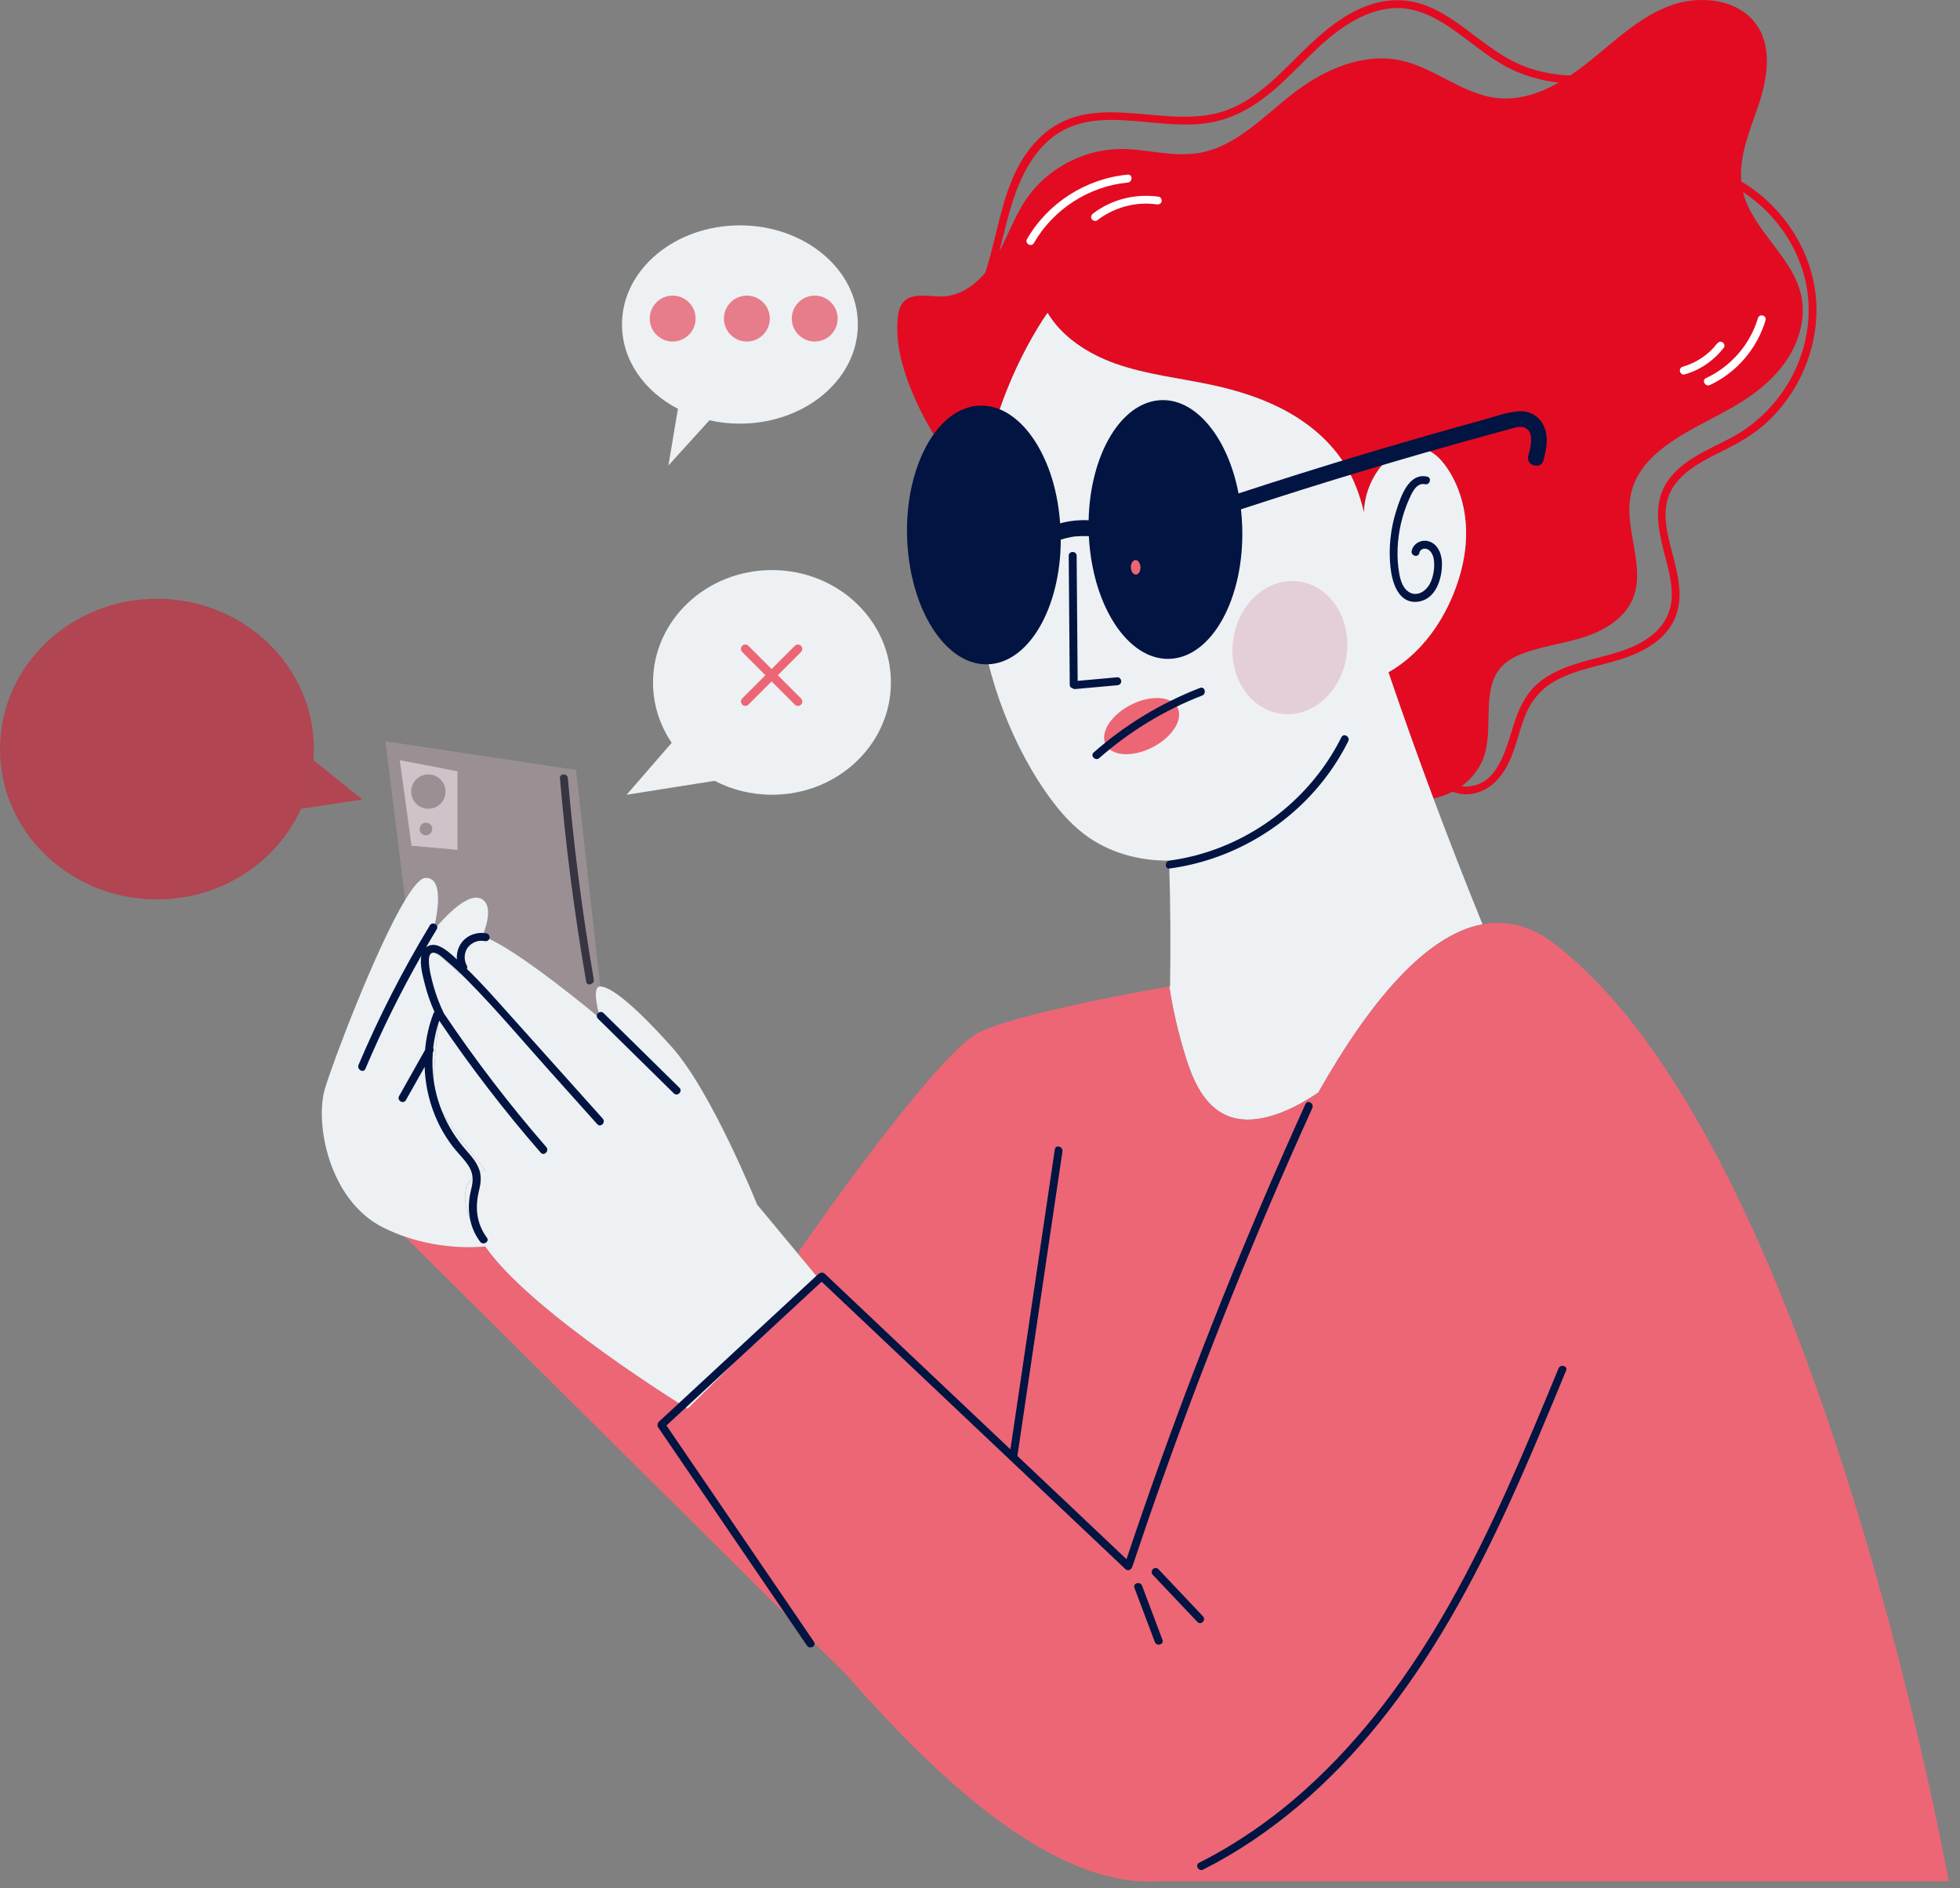 <svg width="136" height="131" viewBox="0 0 136 131" fill="none" xmlns="http://www.w3.org/2000/svg">
<rect x="0" y="0" width="136" height="131" fill="#808080" stroke="none"/>
<g clip-path="url(#clip0_2_4231)">
<path d="M61.818 47.348C61.818 51.653 58.125 55.142 53.568 55.142C52.126 55.142 50.766 54.792 49.589 54.177L43.48 55.142L46.608 51.537C45.786 50.326 45.312 48.89 45.312 47.348C45.312 43.043 49.005 39.554 53.565 39.554C58.125 39.554 61.818 43.043 61.818 47.348Z" fill="#EDF1F3"/>
<path d="M59.525 22.515C59.525 26.315 55.862 29.393 51.342 29.393C50.611 29.393 49.903 29.314 49.227 29.159L46.38 32.296L47.04 28.365C44.713 27.154 43.158 24.988 43.158 22.515C43.158 18.716 46.821 15.637 51.342 15.637C55.862 15.637 59.525 18.716 59.525 22.515Z" fill="#EDF1F3"/>
<path d="M56.532 20.511C57.412 20.511 58.123 21.225 58.123 22.102C58.123 22.981 57.412 23.696 56.532 23.696C55.653 23.696 54.941 22.981 54.941 22.102C54.941 21.225 55.653 20.511 56.532 20.511Z" fill="#E30B22" fill-opacity="0.5"/>
<path d="M51.822 20.511C52.702 20.511 53.416 21.225 53.416 22.102C53.416 22.981 52.702 23.696 51.822 23.696C50.946 23.696 50.231 22.981 50.231 22.102C50.231 21.225 50.943 20.511 51.822 20.511Z" fill="#E30B22" fill-opacity="0.5"/>
<path d="M46.675 20.511C47.554 20.511 48.266 21.225 48.266 22.102C48.266 22.981 47.554 23.696 46.675 23.696C45.796 23.696 45.084 22.981 45.084 22.102C45.084 21.225 45.796 20.511 46.675 20.511Z" fill="#E30B22" fill-opacity="0.5"/>
<path d="M25.14 55.47L20.884 56.118C21.355 55.075 21.657 53.937 21.748 52.745L25.14 55.47Z" fill="#E30B22" fill-opacity="0.5"/>
<path d="M21.748 52.745C21.657 53.934 21.359 55.072 20.884 56.118C19.211 59.814 15.366 62.403 10.891 62.403C4.877 62.403 0 57.734 0 51.975C0 46.213 4.877 41.544 10.891 41.544C16.902 41.544 21.779 46.213 21.779 51.975C21.779 52.233 21.766 52.489 21.748 52.745Z" fill="#E30B22" fill-opacity="0.5"/>
<path d="M120.824 12.595C120.666 10.861 121.39 9.13 121.962 7.46C122.592 5.622 123.011 3.465 121.959 1.832C120.718 -0.097 117.898 -0.398 115.762 0.438C113.623 1.272 111.947 2.942 110.146 4.366C109.763 4.67 109.361 4.965 108.948 5.239C107.877 5.196 106.815 4.995 105.808 4.615C103.873 3.885 102.395 2.416 100.688 1.299C99.864 0.761 98.963 0.301 97.993 0.113C96.962 -0.088 95.906 0.022 94.92 0.377C92.84 1.129 91.246 2.714 89.709 4.241C88.21 5.735 86.6 7.304 84.486 7.843C80.44 8.874 75.679 6.23 72.229 9.476C69.604 11.944 69.434 15.655 68.366 18.919C67.596 19.832 66.58 20.528 65.415 20.568C64.454 20.601 63.291 20.252 62.665 20.979C62.412 21.277 62.333 21.678 62.294 22.065C62.126 23.72 62.565 25.384 63.179 26.926C64.259 29.637 65.902 32.116 67.979 34.166C68.545 30.163 69.887 26.269 71.971 22.804C72.196 22.427 72.43 22.056 72.683 21.7C73.696 23.391 75.5 24.55 77.376 25.219C79.524 25.983 81.812 26.22 84.039 26.695C85.855 27.084 87.653 27.644 89.28 28.538C90.911 29.436 92.371 30.683 93.342 32.265C93.959 33.272 94.37 34.388 94.635 35.541C94.674 34.48 95.03 33.433 95.657 32.572C96.046 32.037 96.548 31.565 97.153 31.297C97.759 31.027 98.48 30.975 99.085 31.243C99.596 31.465 99.992 31.891 100.32 32.344C101.224 33.606 101.677 35.164 101.723 36.719C101.768 38.273 101.418 39.819 100.825 41.257C99.925 43.463 98.404 45.471 96.338 46.639C97.336 49.575 98.376 52.492 99.459 55.394C99.922 55.309 100.372 55.148 100.792 54.929C101.355 55.163 102.009 55.163 102.599 54.965C103.587 54.631 104.266 53.806 104.701 52.888C105.178 51.88 105.394 50.779 105.793 49.745C106.207 48.671 106.882 47.822 107.892 47.253C109.696 46.243 111.844 46.143 113.702 45.264C114.563 44.856 115.37 44.287 115.902 43.487C116.44 42.681 116.605 41.705 116.519 40.752C116.434 39.764 116.142 38.809 115.902 37.847C115.662 36.883 115.436 35.855 115.656 34.866C116.091 32.898 118.098 32.016 119.723 31.191C120.608 30.744 121.46 30.263 122.226 29.627C123.005 28.979 123.684 28.21 124.243 27.367C125.357 25.694 126.002 23.695 126.038 21.681C126.117 17.991 123.982 14.45 120.824 12.595ZM97.184 4.192C94.607 3.642 91.948 4.792 89.852 6.386C87.72 8.01 85.782 10.2 83.138 10.623C81.334 10.915 79.509 10.316 77.687 10.34C75.128 10.377 72.625 11.725 71.189 13.845C70.431 14.961 69.972 16.248 69.342 17.441C69.917 15.205 70.358 12.908 71.676 10.979C72.235 10.158 72.966 9.455 73.854 8.996C74.818 8.497 75.907 8.336 76.984 8.32C79.171 8.296 81.353 8.825 83.54 8.573C85.697 8.323 87.437 7.158 88.994 5.707C90.601 4.211 92.034 2.495 93.977 1.415C94.942 0.876 96.019 0.523 97.135 0.563C98.172 0.6 99.143 1.001 100.025 1.53C101.771 2.58 103.225 4.083 105.105 4.916C106.076 5.345 107.11 5.61 108.16 5.729C106.836 6.48 105.394 6.964 103.904 6.805C101.501 6.55 99.544 4.694 97.184 4.192ZM120.137 30.364C118.591 31.194 116.778 31.857 115.735 33.351C114.603 34.969 115.102 36.925 115.558 38.684C115.798 39.606 116.048 40.555 115.993 41.516C115.938 42.48 115.488 43.329 114.761 43.959C113.267 45.249 111.199 45.474 109.386 46.049C108.47 46.338 107.573 46.718 106.818 47.327C106.003 47.984 105.513 48.893 105.169 49.87C104.558 51.598 104.089 54.558 101.71 54.57C101.61 54.57 101.513 54.561 101.415 54.548C102.188 53.98 102.787 53.186 103.043 52.258C103.603 50.229 102.778 47.695 104.254 46.192C104.692 45.751 105.27 45.477 105.86 45.27C107.208 44.798 108.643 44.628 109.997 44.178C111.351 43.728 112.689 42.915 113.267 41.61C114.256 39.374 112.671 36.761 113.149 34.361C113.733 31.434 116.964 30.023 119.595 28.608C121.128 27.781 122.61 26.783 123.675 25.402C124.742 24.021 125.348 22.214 124.983 20.51C124.399 17.803 121.606 15.993 120.946 13.325C123.416 14.946 125.18 17.663 125.457 20.626C125.831 24.614 123.635 28.487 120.137 30.364Z" fill="#E30B22"/>
<path d="M102.87 64.131C98.879 64.867 94.96 69.644 91.477 75.801C90.665 76.364 89.804 76.844 88.876 77.203C87.675 77.669 86.3 77.906 85.116 77.398C83.559 76.729 82.783 74.989 82.278 73.364C81.773 71.755 81.39 70.109 81.134 68.448C81.171 68.442 81.186 68.439 81.186 68.439C81.237 65.531 81.216 62.619 81.119 59.711C79.02 59.732 76.936 59.16 75.263 57.901C74.183 57.089 73.31 56.03 72.54 54.92C71.183 52.958 70.128 50.791 69.337 48.54C67.731 43.953 67.299 38.982 67.983 34.172C68.549 30.169 69.89 26.275 71.974 22.81C72.199 22.433 72.434 22.062 72.686 21.706C73.699 23.397 75.503 24.556 77.38 25.226C79.528 25.989 81.816 26.226 84.042 26.701C85.859 27.09 87.656 27.65 89.284 28.544C90.915 29.442 92.375 30.689 93.345 32.271C93.963 33.278 94.373 34.395 94.638 35.547C94.678 34.486 95.034 33.439 95.66 32.578C96.05 32.043 96.552 31.571 97.157 31.304C97.762 31.033 98.483 30.981 99.089 31.249C99.6 31.471 99.995 31.897 100.324 32.35C101.227 33.613 101.681 35.17 101.726 36.725C101.772 38.279 101.422 39.825 100.829 41.264C99.928 43.469 98.407 45.477 96.342 46.645C97.339 49.581 98.38 52.498 99.463 55.4C100.558 58.324 101.693 61.235 102.87 64.131Z" fill="#EDF1F3"/>
<path d="M90.135 40.345C92.31 40.643 93.789 42.943 93.439 45.474C93.092 48.008 91.048 49.821 88.873 49.52C86.698 49.219 85.216 46.925 85.566 44.391C85.916 41.857 87.963 40.047 90.135 40.345Z" fill="#E4CFD8"/>
<path d="M81.708 49.1C82.122 49.912 81.349 51.144 79.971 51.85C78.593 52.559 77.139 52.471 76.722 51.658C76.305 50.846 77.081 49.614 78.459 48.908C79.834 48.203 81.291 48.288 81.708 49.1Z" fill="#ED6675"/>
<path d="M93.077 51.151C91.312 54.698 88.161 57.499 84.449 58.88C83.388 59.276 82.28 59.559 81.155 59.708C80.808 59.754 80.805 60.304 81.155 60.259C85.243 59.714 89.058 57.563 91.659 54.36C92.395 53.453 93.031 52.474 93.551 51.43C93.707 51.114 93.232 50.834 93.077 51.151Z" fill="#021442"/>
<path d="M77.526 46.992C76.61 47.074 75.692 47.156 74.776 47.241C74.751 44.348 74.73 41.455 74.706 38.565C74.703 38.212 74.152 38.209 74.155 38.565C74.18 41.546 74.204 44.525 74.228 47.506C74.228 47.652 74.323 47.734 74.432 47.758C74.478 47.792 74.526 47.813 74.584 47.81L77.526 47.545C77.675 47.533 77.8 47.43 77.8 47.272C77.8 47.126 77.672 46.977 77.526 46.992Z" fill="#021442"/>
<path d="M83.269 47.728C80.562 48.778 78.067 50.29 75.889 52.206C75.624 52.44 76.014 52.827 76.278 52.596C78.381 50.743 80.802 49.27 83.415 48.258C83.741 48.133 83.598 47.6 83.269 47.728Z" fill="#021442"/>
<path d="M99.14 37.558C98.638 37.406 98.063 37.698 97.954 38.224C97.881 38.568 98.41 38.717 98.483 38.37C98.532 38.13 98.763 38.017 98.994 38.087C99.28 38.176 99.429 38.495 99.481 38.769C99.581 39.322 99.466 40.047 99.195 40.539C98.945 40.993 98.398 41.376 97.872 41.136C97.367 40.904 97.184 40.311 97.093 39.809C96.886 38.662 96.95 37.446 97.211 36.314C97.345 35.742 97.528 35.176 97.771 34.641C97.963 34.212 98.279 33.466 98.876 33.597C99.219 33.673 99.368 33.144 99.022 33.068C97.741 32.788 97.193 34.47 96.895 35.401C96.481 36.685 96.335 38.066 96.487 39.408C96.603 40.424 97.032 41.878 98.34 41.753C99.618 41.628 100.071 40.162 100.056 39.073C100.044 38.459 99.788 37.753 99.14 37.558Z" fill="#021442"/>
<path d="M121.977 22.077C121.436 23.905 120.1 25.432 118.372 26.238C118.053 26.387 118.33 26.862 118.649 26.713C120.502 25.849 121.925 24.179 122.506 22.223C122.607 21.882 122.077 21.736 121.977 22.077Z" fill="white"/>
<path d="M119.517 23.747C119.374 23.665 119.231 23.729 119.139 23.844C118.546 24.617 117.691 25.18 116.757 25.448C116.417 25.545 116.563 26.074 116.903 25.977C117.986 25.667 118.929 25.009 119.614 24.121C119.708 24.006 119.635 23.814 119.517 23.747Z" fill="white"/>
<path d="M78.25 12.117C75.363 12.388 72.71 14.073 71.262 16.589C71.086 16.896 71.56 17.173 71.737 16.866C73.082 14.526 75.558 12.917 78.25 12.668C78.6 12.634 78.603 12.084 78.25 12.117Z" fill="white"/>
<path d="M80.406 13.65C78.8 13.419 77.139 13.824 75.846 14.815C75.727 14.907 75.666 15.05 75.749 15.193C75.816 15.308 76.007 15.381 76.126 15.29C77.294 14.393 78.797 13.97 80.263 14.18C80.412 14.201 80.555 14.143 80.601 13.988C80.637 13.86 80.555 13.672 80.406 13.65Z" fill="white"/>
<path d="M107.105 31.927C106.925 32.612 105.864 32.32 106.043 31.635C106.183 31.106 106.521 29.932 105.772 29.661C105.435 29.539 105.018 29.701 104.692 29.789C104.26 29.904 103.828 30.023 103.396 30.142C97.589 31.727 91.824 33.464 86.108 35.338C86.151 35.742 86.184 36.156 86.196 36.576C86.345 41.537 84.079 45.626 81.134 45.714C79.695 45.757 78.36 44.835 77.356 43.299C76.641 42.21 76.093 40.81 75.795 39.228C75.671 38.581 75.588 37.902 75.552 37.199C75.36 37.193 75.175 37.193 74.986 37.199C74.895 37.202 74.8 37.209 74.709 37.215C74.661 37.218 74.609 37.221 74.56 37.224C74.548 37.227 74.542 37.227 74.536 37.227C74.515 37.23 74.493 37.233 74.469 37.236C74.417 37.245 74.365 37.254 74.314 37.263C74.192 37.288 74.073 37.312 73.955 37.342C73.836 37.373 73.721 37.406 73.605 37.443C73.596 42.179 71.384 46.006 68.537 46.092C67.232 46.131 66.015 45.377 65.05 44.093C64.257 43.04 63.636 41.632 63.28 40.013C63.088 39.152 62.97 38.234 62.942 37.275C62.903 36.037 63.015 34.854 63.253 33.771C63.968 30.525 65.793 28.21 67.998 28.143C68.948 28.116 69.851 28.505 70.645 29.217C71.698 30.157 72.558 31.654 73.076 33.476C73.24 34.06 73.368 34.674 73.456 35.316C73.501 35.642 73.535 35.973 73.559 36.311C73.845 36.232 74.14 36.174 74.436 36.138H74.445C74.508 36.129 74.575 36.122 74.642 36.116C74.749 36.107 74.855 36.098 74.965 36.095C75.156 36.086 75.348 36.086 75.537 36.095C75.64 31.508 77.812 27.848 80.596 27.763C81.706 27.729 82.753 28.271 83.632 29.223C84.706 30.376 85.533 32.134 85.935 34.209C85.938 34.218 85.938 34.227 85.941 34.236C87.337 33.78 88.733 33.33 90.133 32.889C93.491 31.833 96.865 30.829 100.251 29.874C101.115 29.628 101.979 29.387 102.843 29.15C103.646 28.931 104.473 28.627 105.301 28.541C106.055 28.462 106.752 28.812 107.093 29.497C107.479 30.276 107.315 31.127 107.105 31.927Z" fill="#021442"/>
<path d="M79.135 39.353C79.126 39.073 78.971 38.854 78.789 38.858C78.603 38.864 78.46 39.092 78.469 39.372C78.478 39.651 78.633 39.87 78.819 39.867C79.001 39.864 79.144 39.633 79.135 39.353Z" fill="#ED6675"/>
<path d="M39.965 53.423L41.647 68.436C40.96 68.42 41.647 70.653 41.647 70.653C41.647 70.653 35.706 65.667 33.473 64.949V64.946C33.473 64.946 34.465 62.762 33.318 62.324C32.171 61.883 30.069 64.578 30.069 64.578C30.069 64.578 31.103 60.815 29.509 60.909C29.166 60.931 28.679 61.512 28.119 62.433L26.747 51.433L39.965 53.423Z" fill="#9A9094"/>
<path d="M39.404 53.995C39.374 53.645 38.823 53.642 38.854 53.995C39.255 58.722 39.861 63.428 40.673 68.104C40.734 68.451 41.263 68.305 41.202 67.958C40.402 63.331 39.803 58.673 39.404 53.995Z" fill="#373541"/>
<path d="M27.739 52.744L28.555 58.683L31.74 58.962V53.514L27.739 52.744Z" fill="#CFC2C8"/>
<path d="M29.722 56.115C30.38 56.115 30.914 55.581 30.914 54.922C30.914 54.264 30.38 53.73 29.722 53.73C29.063 53.73 28.529 54.264 28.529 54.922C28.529 55.581 29.063 56.115 29.722 56.115Z" fill="#9A9094"/>
<path d="M29.555 57.956C29.797 57.956 29.993 57.759 29.993 57.517C29.993 57.276 29.797 57.079 29.555 57.079C29.313 57.079 29.117 57.276 29.117 57.517C29.117 57.759 29.313 57.956 29.555 57.956Z" fill="#9A9094"/>
<path d="M102.87 64.131C104.516 63.824 106.174 64.204 107.819 65.457C125.804 79.156 134.967 129.156 135.217 130.528H80.541C73.085 131.06 65.059 123.391 58.753 116.23C51.525 108.029 46.384 99.042 46.384 99.042L47.71 97.734L56.815 88.726L70.201 100.773L78.594 108.327C78.594 108.327 84.051 88.921 91.477 75.797C94.957 69.64 98.879 64.867 102.87 64.131Z" fill="#ED6675"/>
<path d="M70.201 100.773L56.816 88.726L55.344 86.95C56.342 85.511 65.094 72.977 67.975 71.608C70.901 70.218 80.35 68.578 81.135 68.445C81.39 70.109 81.774 71.754 82.279 73.361C82.784 74.982 83.559 76.722 85.117 77.394C86.3 77.903 87.675 77.665 88.877 77.2C89.802 76.844 90.666 76.36 91.478 75.797C84.052 88.921 78.595 108.327 78.595 108.327L70.201 100.773Z" fill="#ED6675"/>
<path d="M58.754 116.23L28.159 85.861L28.171 85.827C30.587 86.64 32.768 86.567 33.675 86.487C36.823 91.054 47.711 97.731 47.711 97.731L46.385 99.039C46.385 99.042 51.523 108.026 58.754 116.23Z" fill="#ED6675"/>
<path d="M33.674 86.487C33.671 86.481 33.665 86.475 33.662 86.472C30.529 81.906 33.662 81.161 33.662 81.161C33.662 81.161 30.069 76.996 30.069 75.545C30.069 74.094 30.453 70.656 30.453 70.656C30.453 70.656 29.136 66.129 29.613 65.956C30.091 65.786 31.87 67.562 31.87 67.562C31.87 67.562 31.469 65.326 32.862 64.888C33.008 64.843 33.218 64.87 33.474 64.955C35.709 65.673 41.648 70.659 41.648 70.659C41.648 70.659 40.96 68.423 41.648 68.442C42.335 68.46 43.844 69.552 46.615 72.646C49.387 75.74 52.535 83.576 52.535 83.576L55.343 86.956L56.816 88.733L47.711 97.74C47.708 97.734 36.823 91.054 33.674 86.487Z" fill="#EDF1F3"/>
<path d="M33.662 86.472C33.665 86.478 33.671 86.484 33.674 86.487C32.768 86.567 30.586 86.643 28.171 85.827C27.654 85.654 27.125 85.438 26.592 85.173C22.811 83.281 21.837 77.933 22.543 75.545C23.1 73.671 26.087 65.792 28.116 62.437C28.676 61.512 29.163 60.934 29.506 60.912C31.101 60.818 30.066 64.581 30.066 64.581C30.066 64.581 32.168 61.889 33.315 62.327C34.462 62.765 33.47 64.949 33.47 64.949V64.952C33.212 64.867 33.002 64.84 32.859 64.885C31.466 65.326 31.867 67.559 31.867 67.559C31.867 67.559 30.087 65.783 29.61 65.953C29.135 66.127 30.45 70.653 30.45 70.653C30.45 70.653 30.066 74.091 30.066 75.542C30.066 76.993 33.659 81.158 33.659 81.158C33.659 81.158 30.529 81.906 33.662 86.472Z" fill="#EDF1F3"/>
<path d="M90.583 76.601C88.746 80.653 86.988 84.741 85.311 88.863C83.629 93.004 82.032 97.18 80.52 101.388C79.711 103.642 78.926 105.908 78.165 108.181C75.641 105.793 73.115 103.405 70.594 101.017C71.406 95.535 72.218 90.053 73.027 84.574C73.258 83.013 73.49 81.453 73.721 79.892C73.773 79.545 73.243 79.396 73.192 79.746C72.379 85.24 71.564 90.737 70.752 96.231C70.539 97.673 70.326 99.118 70.11 100.56C67.381 97.978 64.652 95.398 61.92 92.815C60.357 91.337 58.796 89.858 57.233 88.38C56.977 88.136 56.588 88.526 56.843 88.769L73.401 104.433C74.965 105.911 76.526 107.39 78.089 108.868C78.266 109.036 78.5 108.905 78.549 108.728C78.555 108.713 78.567 108.704 78.573 108.689C79.975 104.491 81.457 100.32 83.027 96.183C84.612 92.006 86.279 87.859 88.034 83.75C89.017 81.45 90.024 79.162 91.058 76.883C91.204 76.558 90.729 76.278 90.583 76.601Z" fill="#021442"/>
<path d="M108.142 94.948C105.83 100.536 103.509 106.146 100.515 111.412C97.838 116.121 94.601 120.55 90.555 124.179C88.332 126.172 85.873 127.897 83.206 129.244C82.889 129.403 83.169 129.877 83.482 129.719C88.268 127.304 92.347 123.677 95.703 119.528C99.374 114.983 102.185 109.83 104.619 104.539C106.052 101.427 107.36 98.26 108.668 95.094C108.808 94.768 108.276 94.625 108.142 94.948Z" fill="#021442"/>
<path d="M80.66 113.778C80.189 112.528 79.717 111.275 79.246 110.024C79.121 109.696 78.591 109.839 78.716 110.17L80.131 113.924C80.252 114.25 80.785 114.11 80.66 113.778Z" fill="#021442"/>
<path d="M83.474 112.145L80.377 108.874C80.133 108.616 79.744 109.005 79.987 109.264C81.019 110.353 82.053 111.445 83.084 112.534C83.328 112.793 83.717 112.403 83.474 112.145Z" fill="#021442"/>
<path d="M56.773 88.404C53.089 91.817 49.405 95.23 45.718 98.644C45.66 98.695 45.639 98.756 45.636 98.814C45.611 98.881 45.614 98.957 45.669 99.036C48.355 102.973 51.041 106.909 53.725 110.849C54.482 111.959 55.24 113.072 56 114.183C56.198 114.475 56.675 114.198 56.475 113.906C53.788 109.969 51.102 106.033 48.419 102.093C47.695 101.032 46.971 99.97 46.244 98.905C49.882 95.535 53.521 92.164 57.159 88.793C57.421 88.553 57.031 88.163 56.773 88.404Z" fill="#021442"/>
<path d="M41.822 77.611C39.616 75.15 37.407 72.688 35.202 70.224C34.289 69.205 33.383 68.177 32.397 67.228C32.431 67.158 32.437 67.076 32.388 66.987C32.169 66.595 32.199 66.072 32.476 65.716C32.528 65.649 32.634 65.549 32.695 65.506C32.786 65.442 32.905 65.378 32.978 65.351C33.036 65.329 33.094 65.314 33.155 65.299C33.185 65.293 33.215 65.287 33.243 65.281C33.246 65.281 33.246 65.281 33.249 65.281C33.264 65.278 33.276 65.278 33.291 65.278C33.352 65.272 33.413 65.272 33.474 65.275C33.489 65.275 33.541 65.281 33.541 65.281C33.547 65.281 33.553 65.284 33.565 65.284C33.587 65.287 33.605 65.29 33.626 65.296C33.772 65.326 33.924 65.254 33.964 65.104C34 64.968 33.918 64.797 33.772 64.767C33.133 64.63 32.446 64.864 32.044 65.381C31.783 65.719 31.67 66.145 31.703 66.565C31.317 66.2 30.891 65.816 30.429 65.631C30.109 65.503 29.793 65.549 29.562 65.728C29.805 65.311 30.049 64.894 30.301 64.481C30.484 64.177 30.009 63.9 29.826 64.204C27.947 67.307 26.295 70.541 24.88 73.881C24.743 74.203 25.218 74.483 25.355 74.158C26.495 71.462 27.794 68.837 29.242 66.294C29.108 66.933 29.334 67.705 29.486 68.314C29.65 68.965 29.875 69.601 30.149 70.212C30.119 70.24 30.094 70.273 30.076 70.319C29.763 71.131 29.571 71.983 29.495 72.847C28.893 73.914 28.29 74.982 27.691 76.05C27.517 76.357 27.992 76.637 28.166 76.327C28.598 75.56 29.032 74.79 29.465 74.024C29.495 74.93 29.65 75.831 29.927 76.695C30.255 77.717 30.751 78.684 31.405 79.536C31.737 79.968 32.139 80.348 32.449 80.796C32.835 81.352 32.866 81.851 32.698 82.496C32.37 83.774 32.513 85.067 33.31 86.15C33.517 86.433 33.994 86.159 33.784 85.873C33.048 84.872 32.951 83.759 33.243 82.584C33.377 82.052 33.425 81.544 33.206 81.027C33.012 80.561 32.671 80.178 32.342 79.804C30.916 78.183 30.079 76.156 30.009 73.987C30 73.662 30.009 73.336 30.033 73.011C30.039 72.999 30.049 72.984 30.055 72.971C30.106 72.88 30.097 72.792 30.058 72.722C30.128 72.074 30.268 71.435 30.477 70.817C32.637 74.009 34.986 77.069 37.517 79.974C37.748 80.242 38.138 79.853 37.906 79.585C35.348 76.643 32.975 73.546 30.8 70.309C30.52 69.731 30.289 69.138 30.112 68.521C29.942 67.924 29.763 67.261 29.76 66.638C29.76 66.364 29.829 66.02 30.186 66.117C30.496 66.203 30.779 66.507 31.019 66.705C31.524 67.127 32.005 67.581 32.467 68.049C34.447 70.054 36.27 72.226 38.15 74.325C39.245 75.548 40.34 76.771 41.435 77.991C41.669 78.265 42.059 77.875 41.822 77.611Z" fill="#021442"/>
<path d="M47.144 75.472C45.389 73.744 43.637 72.019 41.881 70.291C41.629 70.042 41.239 70.431 41.492 70.681C43.247 72.409 45 74.133 46.755 75.861C47.007 76.108 47.397 75.718 47.144 75.472Z" fill="#021442"/>
<path d="M67.545 75.171C67.518 75.076 67.472 74.997 67.405 74.927C67.366 74.888 67.329 74.851 67.29 74.812C67.241 74.757 67.18 74.721 67.113 74.699C67.046 74.666 66.976 74.647 66.9 74.65C66.824 74.647 66.754 74.663 66.687 74.699C66.62 74.721 66.559 74.76 66.511 74.812C66.484 74.848 66.453 74.885 66.426 74.924C66.377 75.01 66.35 75.104 66.35 75.201C66.356 75.25 66.362 75.299 66.368 75.347C66.395 75.442 66.441 75.521 66.508 75.591C66.547 75.63 66.584 75.667 66.623 75.706C66.672 75.761 66.733 75.797 66.8 75.819C66.867 75.852 66.937 75.87 67.013 75.867C67.089 75.87 67.159 75.855 67.226 75.819C67.293 75.797 67.353 75.758 67.402 75.706C67.43 75.67 67.46 75.633 67.487 75.594C67.536 75.508 67.563 75.414 67.563 75.317C67.557 75.268 67.551 75.219 67.545 75.171Z" fill="#ED6675"/>
<path d="M63.232 81.3C62.523 81.3 62.523 82.399 63.232 82.399C63.941 82.399 63.941 81.3 63.232 81.3Z" fill="#ED6675"/>
<path d="M67.03 78.246C66.991 78.17 66.954 78.094 66.915 78.018C66.881 77.954 66.833 77.903 66.772 77.863C66.72 77.814 66.656 77.781 66.586 77.766C66.513 77.741 66.44 77.738 66.367 77.757C66.294 77.76 66.227 77.781 66.163 77.82C66.127 77.848 66.09 77.878 66.051 77.906C65.984 77.976 65.935 78.055 65.911 78.149C65.905 78.198 65.899 78.246 65.893 78.295C65.893 78.395 65.917 78.487 65.969 78.572C66.008 78.648 66.045 78.724 66.084 78.8C66.118 78.864 66.166 78.916 66.227 78.955C66.279 79.004 66.343 79.037 66.413 79.052C66.486 79.077 66.559 79.08 66.632 79.062C66.705 79.059 66.772 79.037 66.836 78.998C66.872 78.97 66.909 78.94 66.948 78.913C67.015 78.843 67.064 78.763 67.088 78.669C67.094 78.621 67.1 78.572 67.106 78.523C67.106 78.426 67.082 78.335 67.03 78.246Z" fill="#ED6675"/>
<path d="M69.422 83.019C68.713 83.019 68.713 84.118 69.422 84.118C70.131 84.118 70.131 83.019 69.422 83.019Z" fill="#ED6675"/>
<path d="M70.955 78.198C70.934 78.131 70.894 78.07 70.843 78.021C70.794 77.966 70.733 77.93 70.666 77.909C70.599 77.875 70.529 77.857 70.453 77.86C70.405 77.866 70.356 77.872 70.307 77.878C70.213 77.906 70.134 77.951 70.064 78.018C70.037 78.055 70.006 78.091 69.979 78.131C69.93 78.216 69.903 78.31 69.903 78.407V78.523C69.9 78.599 69.915 78.669 69.951 78.736C69.973 78.803 70.012 78.864 70.064 78.912C70.113 78.967 70.174 79.004 70.24 79.025C70.307 79.058 70.377 79.077 70.453 79.074C70.502 79.068 70.551 79.062 70.599 79.055C70.694 79.028 70.773 78.983 70.843 78.916C70.87 78.879 70.9 78.843 70.928 78.803C70.977 78.718 71.004 78.624 71.004 78.526V78.411C71.007 78.335 70.992 78.264 70.955 78.198Z" fill="#ED6675"/>
<path d="M72.017 72.993C71.99 72.898 71.944 72.819 71.877 72.749C71.841 72.722 71.804 72.692 71.765 72.664C71.68 72.615 71.585 72.588 71.488 72.588H71.372C71.296 72.585 71.226 72.6 71.159 72.637C71.092 72.658 71.031 72.698 70.983 72.749C70.928 72.798 70.892 72.859 70.87 72.926C70.837 72.993 70.819 73.063 70.822 73.139C70.828 73.187 70.834 73.236 70.84 73.285C70.867 73.379 70.913 73.458 70.98 73.528C71.016 73.555 71.053 73.586 71.092 73.613C71.177 73.662 71.272 73.689 71.369 73.689H71.485C71.561 73.692 71.631 73.677 71.698 73.641C71.765 73.619 71.826 73.58 71.874 73.528C71.929 73.479 71.966 73.418 71.987 73.352C72.02 73.285 72.038 73.215 72.035 73.139C72.029 73.09 72.023 73.041 72.017 72.993Z" fill="#ED6675"/>
<path d="M66.487 81.751C66.465 81.684 66.426 81.623 66.374 81.574C66.325 81.52 66.264 81.483 66.198 81.462C66.131 81.428 66.061 81.413 65.985 81.413C65.936 81.419 65.887 81.425 65.839 81.431C65.744 81.459 65.665 81.504 65.595 81.571C65.568 81.608 65.537 81.644 65.51 81.684C65.461 81.769 65.434 81.863 65.434 81.961V82.076C65.431 82.152 65.446 82.222 65.483 82.289C65.504 82.356 65.543 82.417 65.595 82.466C65.644 82.52 65.705 82.557 65.772 82.578C65.839 82.612 65.909 82.63 65.985 82.627C66.033 82.621 66.082 82.615 66.131 82.609C66.225 82.581 66.304 82.536 66.374 82.469C66.401 82.432 66.432 82.396 66.459 82.356C66.508 82.271 66.535 82.177 66.535 82.079V81.964C66.535 81.888 66.52 81.818 66.487 81.751Z" fill="#ED6675"/>
<path d="M64.309 78.085C64.287 78.018 64.248 77.957 64.196 77.909C64.148 77.854 64.087 77.817 64.02 77.796C63.953 77.763 63.883 77.747 63.807 77.747C63.758 77.753 63.709 77.76 63.661 77.766C63.566 77.793 63.487 77.839 63.417 77.906C63.39 77.942 63.36 77.978 63.332 78.018C63.284 78.103 63.256 78.198 63.256 78.295V78.523C63.253 78.599 63.268 78.669 63.305 78.736C63.326 78.803 63.366 78.864 63.417 78.912C63.466 78.967 63.527 79.004 63.594 79.025C63.661 79.058 63.731 79.077 63.807 79.074C63.855 79.068 63.904 79.061 63.953 79.055C64.047 79.028 64.126 78.982 64.196 78.915C64.224 78.879 64.254 78.843 64.281 78.803C64.33 78.718 64.358 78.623 64.358 78.526V78.298C64.361 78.219 64.342 78.149 64.309 78.085Z" fill="#ED6675"/>
<path d="M60.597 82.788C59.888 82.788 59.888 83.886 60.597 83.886C61.303 83.89 61.306 82.788 60.597 82.788Z" fill="#ED6675"/>
<path d="M62.502 86.746C62.483 86.673 62.453 86.612 62.404 86.561C62.365 86.5 62.313 86.454 62.249 86.418L62.118 86.363C62.021 86.335 61.923 86.335 61.826 86.363C61.783 86.381 61.738 86.399 61.695 86.418C61.613 86.466 61.546 86.533 61.498 86.615C61.458 86.691 61.422 86.767 61.382 86.844C61.342 86.907 61.321 86.974 61.318 87.047C61.303 87.12 61.306 87.193 61.327 87.266C61.346 87.339 61.376 87.4 61.425 87.452C61.464 87.513 61.516 87.558 61.58 87.595C61.622 87.613 61.668 87.631 61.711 87.65C61.808 87.677 61.905 87.677 62.003 87.65C62.045 87.631 62.091 87.613 62.133 87.595C62.215 87.546 62.282 87.479 62.331 87.397C62.371 87.321 62.407 87.245 62.447 87.169C62.486 87.105 62.508 87.038 62.511 86.965C62.529 86.892 62.526 86.819 62.502 86.746Z" fill="#ED6675"/>
<path d="M64.722 84.279C64.013 84.279 64.013 85.377 64.722 85.377C65.431 85.38 65.431 84.279 64.722 84.279Z" fill="#ED6675"/>
<path d="M111.029 77.401C110.32 77.401 110.32 78.499 111.029 78.499C111.734 78.502 111.737 77.401 111.029 77.401Z" fill="#ED6675"/>
<path d="M108.735 81.757C108.026 81.757 108.026 82.855 108.735 82.855C109.444 82.858 109.444 81.757 108.735 81.757Z" fill="#ED6675"/>
<path d="M112.747 83.82C112.039 83.82 112.039 84.918 112.747 84.918C113.456 84.921 113.456 83.82 112.747 83.82Z" fill="#ED6675"/>
<path d="M115.561 81.611L115.507 81.48C115.458 81.398 115.391 81.331 115.309 81.282L115.075 81.179C115.011 81.14 114.944 81.118 114.871 81.115C114.798 81.1 114.725 81.103 114.652 81.124C114.579 81.143 114.518 81.173 114.466 81.222C114.405 81.261 114.36 81.313 114.323 81.377L114.269 81.508C114.241 81.605 114.241 81.702 114.269 81.8C114.287 81.842 114.305 81.888 114.323 81.93C114.372 82.013 114.439 82.08 114.521 82.128C114.6 82.162 114.676 82.198 114.755 82.232C114.819 82.271 114.886 82.293 114.959 82.296C115.032 82.311 115.105 82.308 115.178 82.286C115.251 82.268 115.312 82.238 115.364 82.189C115.425 82.15 115.47 82.098 115.507 82.034C115.525 81.991 115.543 81.946 115.561 81.903C115.586 81.806 115.586 81.708 115.561 81.611Z" fill="#ED6675"/>
<path d="M118.638 81.982C118.617 81.915 118.577 81.855 118.525 81.806C118.477 81.751 118.416 81.715 118.349 81.693C118.282 81.66 118.212 81.642 118.136 81.645C118.087 81.651 118.039 81.657 117.99 81.663C117.896 81.69 117.817 81.736 117.747 81.803C117.719 81.839 117.689 81.876 117.661 81.915C117.613 82.001 117.585 82.095 117.585 82.192V82.42C117.582 82.496 117.598 82.566 117.634 82.633C117.655 82.7 117.695 82.761 117.747 82.81C117.795 82.865 117.856 82.901 117.923 82.922C117.99 82.956 118.06 82.974 118.136 82.971C118.185 82.965 118.233 82.959 118.282 82.953C118.376 82.925 118.455 82.88 118.525 82.813C118.553 82.776 118.583 82.74 118.611 82.7C118.659 82.615 118.687 82.521 118.687 82.423V82.195C118.69 82.116 118.671 82.046 118.638 81.982Z" fill="#ED6675"/>
<path d="M119.897 86.567C119.876 86.5 119.836 86.439 119.785 86.39C119.748 86.363 119.712 86.332 119.672 86.305C119.587 86.256 119.492 86.229 119.395 86.229C119.346 86.235 119.298 86.241 119.249 86.247C119.155 86.275 119.076 86.32 119.006 86.387L118.89 86.503C118.835 86.552 118.799 86.612 118.778 86.679C118.744 86.746 118.726 86.816 118.729 86.892C118.726 86.968 118.741 87.038 118.778 87.105C118.799 87.172 118.838 87.233 118.89 87.282C118.927 87.309 118.963 87.339 119.003 87.367C119.088 87.415 119.182 87.443 119.28 87.443C119.328 87.437 119.377 87.431 119.426 87.425C119.52 87.397 119.599 87.352 119.669 87.285L119.785 87.169C119.839 87.12 119.876 87.059 119.897 86.993C119.931 86.926 119.949 86.856 119.946 86.78C119.949 86.701 119.934 86.631 119.897 86.567Z" fill="#ED6675"/>
<path d="M116.231 89.317C116.21 89.25 116.17 89.189 116.119 89.14C116.082 89.113 116.046 89.082 116.006 89.055C115.921 89.006 115.827 88.979 115.729 88.979C115.681 88.985 115.632 88.991 115.583 88.997C115.489 89.025 115.41 89.07 115.34 89.137C115.264 89.213 115.188 89.289 115.112 89.365C115.057 89.414 115.021 89.475 114.999 89.542C114.966 89.609 114.948 89.679 114.951 89.755C114.948 89.831 114.963 89.901 114.999 89.968C115.021 90.035 115.06 90.096 115.112 90.144C115.148 90.171 115.185 90.202 115.224 90.229C115.31 90.278 115.404 90.305 115.501 90.305C115.55 90.299 115.599 90.293 115.647 90.287C115.742 90.26 115.821 90.214 115.891 90.147C115.967 90.071 116.043 89.995 116.119 89.919C116.174 89.87 116.21 89.809 116.231 89.743C116.265 89.676 116.283 89.606 116.28 89.53C116.28 89.454 116.265 89.384 116.231 89.317Z" fill="#ED6675"/>
<path d="M116.417 78.663C115.709 78.663 115.709 79.761 116.417 79.761C117.123 79.761 117.126 78.663 116.417 78.663Z" fill="#ED6675"/>
<path d="M112.905 72.926C112.884 72.859 112.845 72.798 112.793 72.749C112.744 72.694 112.683 72.658 112.616 72.637C112.55 72.603 112.48 72.585 112.404 72.588C112.355 72.594 112.306 72.6 112.258 72.606C112.163 72.634 112.084 72.679 112.014 72.746C111.987 72.783 111.956 72.819 111.929 72.859C111.88 72.944 111.853 73.038 111.853 73.136V73.251C111.85 73.327 111.865 73.397 111.902 73.464C111.923 73.531 111.962 73.592 112.014 73.641C112.063 73.695 112.124 73.732 112.191 73.753C112.258 73.787 112.327 73.805 112.404 73.802C112.452 73.796 112.501 73.79 112.55 73.784C112.644 73.756 112.723 73.71 112.793 73.644C112.82 73.607 112.851 73.571 112.878 73.531C112.927 73.446 112.954 73.352 112.954 73.254V73.139C112.957 73.062 112.939 72.993 112.905 72.926Z" fill="#ED6675"/>
<path d="M108.507 72.704C107.798 72.704 107.798 73.802 108.507 73.802C109.216 73.802 109.216 72.704 108.507 72.704Z" fill="#ED6675"/>
<path d="M106.445 76.944C105.736 76.944 105.736 78.043 106.445 78.043C107.15 78.043 107.154 76.944 106.445 76.944Z" fill="#ED6675"/>
<path d="M108.28 69.263C107.571 69.263 107.571 70.361 108.28 70.361C108.985 70.364 108.988 69.263 108.28 69.263Z" fill="#ED6675"/>
<path d="M111.716 88.519C111.007 88.519 111.007 89.618 111.716 89.618C112.425 89.621 112.425 88.519 111.716 88.519Z" fill="#ED6675"/>
<path d="M120.77 90.582C120.061 90.582 120.061 91.68 120.77 91.68C121.479 91.683 121.479 90.582 120.77 90.582Z" fill="#ED6675"/>
<path d="M124.254 94.245C124.233 94.178 124.193 94.117 124.142 94.068C124.093 94.013 124.032 93.977 123.965 93.956C123.898 93.922 123.828 93.904 123.752 93.907C123.703 93.913 123.655 93.919 123.606 93.925C123.512 93.953 123.433 93.998 123.363 94.065C123.335 94.102 123.305 94.138 123.278 94.178C123.229 94.263 123.202 94.357 123.202 94.455V94.57C123.199 94.646 123.214 94.716 123.25 94.783C123.272 94.85 123.311 94.911 123.363 94.96C123.411 95.014 123.472 95.051 123.539 95.072C123.606 95.106 123.676 95.124 123.752 95.121C123.801 95.115 123.85 95.109 123.898 95.103C123.992 95.075 124.072 95.03 124.142 94.963C124.169 94.926 124.199 94.89 124.227 94.85C124.275 94.765 124.303 94.671 124.303 94.573V94.458C124.306 94.382 124.291 94.312 124.254 94.245Z" fill="#ED6675"/>
<path d="M84.55 124.396C83.841 124.396 83.841 125.494 84.55 125.494C85.259 125.497 85.259 124.396 84.55 124.396Z" fill="#ED6675"/>
<path d="M88.679 121.989C87.97 121.989 87.97 123.087 88.679 123.087C89.385 123.087 89.388 121.989 88.679 121.989Z" fill="#ED6675"/>
<path d="M85.195 120.672C85.168 120.578 85.122 120.498 85.055 120.428C85.019 120.401 84.982 120.371 84.942 120.343C84.857 120.295 84.763 120.267 84.666 120.267H84.55C84.474 120.264 84.404 120.279 84.337 120.316C84.27 120.337 84.209 120.377 84.161 120.428C84.106 120.477 84.069 120.538 84.048 120.605C84.015 120.672 83.996 120.742 83.999 120.818C84.005 120.867 84.011 120.915 84.018 120.964C84.045 121.058 84.091 121.137 84.157 121.207C84.194 121.235 84.231 121.265 84.27 121.292C84.355 121.341 84.45 121.368 84.547 121.368H84.662C84.739 121.372 84.809 121.356 84.876 121.32C84.942 121.298 85.003 121.259 85.052 121.207C85.107 121.159 85.143 121.098 85.165 121.031C85.198 120.964 85.216 120.894 85.213 120.818C85.21 120.769 85.204 120.721 85.195 120.672Z" fill="#ED6675"/>
<path d="M89.779 117.578C89.752 117.484 89.707 117.405 89.64 117.335C89.603 117.307 89.567 117.277 89.527 117.25C89.442 117.201 89.348 117.173 89.25 117.173H89.135C89.059 117.17 88.989 117.186 88.922 117.222C88.855 117.243 88.794 117.283 88.745 117.335C88.691 117.383 88.654 117.444 88.633 117.511C88.599 117.578 88.584 117.648 88.584 117.724C88.59 117.773 88.596 117.821 88.602 117.87C88.63 117.964 88.675 118.044 88.742 118.113C88.779 118.141 88.815 118.171 88.855 118.199C88.94 118.247 89.034 118.275 89.132 118.275H89.247C89.323 118.278 89.393 118.263 89.46 118.226C89.527 118.205 89.588 118.165 89.637 118.113C89.691 118.065 89.728 118.004 89.749 117.937C89.783 117.87 89.801 117.8 89.798 117.724C89.795 117.675 89.789 117.627 89.779 117.578Z" fill="#ED6675"/>
<path d="M88.752 113.736C88.749 113.663 88.727 113.596 88.688 113.532C88.66 113.495 88.63 113.459 88.603 113.419C88.533 113.352 88.454 113.304 88.359 113.279C88.311 113.273 88.262 113.267 88.213 113.261C88.113 113.261 88.022 113.286 87.936 113.337C87.857 113.371 87.781 113.404 87.702 113.441C87.638 113.474 87.587 113.523 87.547 113.584C87.498 113.635 87.465 113.699 87.45 113.769C87.425 113.842 87.422 113.915 87.44 113.988C87.444 114.061 87.465 114.128 87.504 114.192C87.532 114.229 87.562 114.265 87.59 114.305C87.659 114.372 87.739 114.42 87.833 114.445C87.882 114.451 87.93 114.457 87.979 114.463C88.079 114.463 88.171 114.439 88.256 114.387C88.335 114.353 88.411 114.32 88.49 114.283C88.554 114.25 88.606 114.201 88.645 114.14C88.694 114.089 88.727 114.025 88.743 113.955C88.764 113.882 88.767 113.809 88.752 113.736Z" fill="#ED6675"/>
<path d="M84.806 115.704C84.779 115.668 84.749 115.631 84.721 115.592C84.651 115.525 84.572 115.476 84.478 115.452C84.362 115.412 84.25 115.376 84.134 115.336C84.061 115.312 83.988 115.309 83.915 115.327C83.842 115.33 83.775 115.351 83.711 115.391C83.647 115.424 83.596 115.473 83.556 115.534C83.507 115.585 83.474 115.649 83.459 115.719C83.453 115.768 83.447 115.817 83.44 115.865C83.44 115.966 83.465 116.057 83.516 116.142C83.544 116.179 83.574 116.215 83.602 116.255C83.672 116.322 83.751 116.37 83.845 116.395C83.961 116.434 84.073 116.471 84.189 116.51C84.262 116.535 84.335 116.538 84.408 116.519C84.481 116.516 84.548 116.495 84.612 116.456C84.675 116.422 84.727 116.373 84.767 116.313C84.816 116.261 84.849 116.197 84.864 116.127C84.87 116.078 84.876 116.03 84.882 115.981C84.879 115.884 84.855 115.789 84.806 115.704Z" fill="#ED6675"/>
<path d="M81.615 118.773C81.594 118.707 81.554 118.646 81.502 118.597C81.466 118.57 81.429 118.539 81.39 118.512C81.305 118.463 81.21 118.436 81.113 118.436L80.967 118.454C80.873 118.481 80.793 118.527 80.724 118.594C80.684 118.634 80.647 118.67 80.608 118.71C80.553 118.758 80.517 118.819 80.495 118.886C80.462 118.953 80.444 119.023 80.447 119.099C80.444 119.175 80.459 119.245 80.495 119.312C80.517 119.379 80.556 119.44 80.608 119.488C80.644 119.516 80.681 119.546 80.721 119.574C80.806 119.622 80.9 119.65 80.997 119.65C81.046 119.644 81.095 119.637 81.143 119.631C81.238 119.604 81.317 119.558 81.387 119.491C81.426 119.452 81.463 119.415 81.502 119.376C81.557 119.327 81.594 119.266 81.615 119.199C81.648 119.132 81.667 119.062 81.663 118.986C81.667 118.91 81.651 118.84 81.615 118.773Z" fill="#ED6675"/>
<path d="M80.541 122.905C79.833 122.905 79.833 124.003 80.541 124.003C81.247 124.006 81.25 122.905 80.541 122.905Z" fill="#ED6675"/>
<path d="M54.293 93.907C53.584 93.907 53.584 95.005 54.293 95.005C54.999 95.005 55.002 93.907 54.293 93.907Z" fill="#ED6675"/>
<path d="M57.16 91.157C56.451 91.157 56.451 92.255 57.16 92.255C57.865 92.255 57.868 91.157 57.16 91.157Z" fill="#ED6675"/>
<path d="M57.908 95.568C57.889 95.495 57.859 95.434 57.81 95.383C57.771 95.322 57.719 95.276 57.655 95.24L57.524 95.185C57.427 95.157 57.33 95.157 57.232 95.185L57.102 95.24C57.019 95.288 56.953 95.355 56.904 95.437L56.788 95.665C56.749 95.729 56.727 95.796 56.724 95.869C56.709 95.942 56.712 96.015 56.733 96.088C56.752 96.161 56.782 96.222 56.831 96.274C56.87 96.335 56.922 96.38 56.986 96.417L57.117 96.472C57.214 96.499 57.312 96.499 57.409 96.472C57.451 96.453 57.497 96.435 57.54 96.417C57.622 96.368 57.689 96.301 57.737 96.219C57.777 96.143 57.813 96.067 57.853 95.991C57.892 95.927 57.914 95.86 57.917 95.787C57.935 95.714 57.932 95.641 57.908 95.568Z" fill="#ED6675"/>
<path d="M62.328 97.914C62.307 97.847 62.267 97.786 62.216 97.737C62.167 97.683 62.106 97.646 62.039 97.625C61.972 97.591 61.902 97.573 61.826 97.576C61.778 97.582 61.729 97.588 61.68 97.594C61.586 97.622 61.507 97.667 61.437 97.734C61.41 97.771 61.379 97.807 61.352 97.847C61.303 97.932 61.276 98.026 61.276 98.124V98.352C61.273 98.428 61.288 98.498 61.324 98.565C61.346 98.632 61.385 98.692 61.437 98.741C61.486 98.796 61.547 98.832 61.613 98.854C61.68 98.887 61.75 98.905 61.826 98.902C61.875 98.896 61.924 98.89 61.972 98.884C62.067 98.857 62.146 98.811 62.216 98.744C62.243 98.708 62.274 98.671 62.301 98.632C62.35 98.546 62.377 98.452 62.377 98.355V98.127C62.38 98.047 62.365 97.978 62.328 97.914Z" fill="#ED6675"/>
<path d="M60.898 94.424C60.87 94.33 60.825 94.251 60.758 94.181C60.721 94.153 60.685 94.123 60.645 94.096C60.56 94.047 60.466 94.02 60.368 94.02H60.253C60.177 94.017 60.107 94.032 60.04 94.068C59.973 94.09 59.912 94.129 59.863 94.181C59.809 94.23 59.772 94.29 59.751 94.357C59.717 94.424 59.702 94.494 59.702 94.57C59.708 94.619 59.714 94.668 59.72 94.716C59.748 94.811 59.793 94.89 59.86 94.96C59.897 94.987 59.933 95.017 59.973 95.045C60.058 95.094 60.152 95.121 60.25 95.121H60.365C60.441 95.124 60.511 95.109 60.578 95.072C60.645 95.051 60.706 95.011 60.755 94.96C60.809 94.911 60.846 94.85 60.867 94.783C60.901 94.716 60.919 94.646 60.916 94.57C60.91 94.522 60.904 94.473 60.898 94.424Z" fill="#ED6675"/>
<path d="M58.991 99.064C58.282 99.064 58.282 100.162 58.991 100.162C59.699 100.165 59.699 99.064 58.991 99.064Z" fill="#ED6675"/>
<path d="M61.628 102.504C60.919 102.504 60.919 103.602 61.628 103.602C62.337 103.602 62.337 102.504 61.628 102.504Z" fill="#ED6675"/>
<path d="M66.028 100.204C66.006 100.138 65.967 100.077 65.915 100.028C65.866 99.973 65.805 99.937 65.739 99.915C65.672 99.882 65.602 99.864 65.526 99.867C65.477 99.873 65.428 99.879 65.38 99.885C65.285 99.912 65.206 99.958 65.136 100.025C65.109 100.061 65.078 100.098 65.051 100.138C65.002 100.223 64.975 100.317 64.975 100.414V100.643C64.972 100.719 64.987 100.789 65.024 100.855C65.045 100.922 65.085 100.983 65.136 101.032C65.185 101.087 65.246 101.123 65.313 101.144C65.38 101.178 65.45 101.196 65.526 101.193C65.574 101.187 65.623 101.181 65.672 101.175C65.766 101.148 65.845 101.102 65.915 101.035C65.942 100.998 65.973 100.962 66 100.922C66.049 100.837 66.076 100.743 66.076 100.646V100.417C66.079 100.341 66.061 100.271 66.028 100.204Z" fill="#ED6675"/>
<path d="M68.618 102.045C67.91 102.045 67.91 103.143 68.618 103.143C69.327 103.143 69.327 102.045 68.618 102.045Z" fill="#ED6675"/>
<path d="M56.426 99.124C56.399 99.03 56.353 98.951 56.286 98.881C56.25 98.854 56.213 98.823 56.173 98.796C56.088 98.747 55.994 98.72 55.897 98.72H55.781C55.705 98.717 55.635 98.732 55.568 98.769C55.501 98.79 55.44 98.829 55.392 98.881C55.337 98.93 55.3 98.991 55.279 99.058C55.246 99.124 55.23 99.194 55.23 99.27C55.237 99.319 55.243 99.368 55.249 99.416C55.276 99.511 55.322 99.59 55.389 99.66C55.425 99.687 55.462 99.718 55.501 99.745C55.586 99.794 55.681 99.821 55.778 99.821H55.894C55.97 99.824 56.04 99.809 56.107 99.772C56.173 99.751 56.234 99.712 56.283 99.66C56.338 99.611 56.374 99.55 56.396 99.483C56.429 99.416 56.444 99.347 56.444 99.27C56.441 99.222 56.435 99.173 56.426 99.124Z" fill="#ED6675"/>
<path d="M51.815 100.092C51.793 100.025 51.754 99.964 51.702 99.915C51.653 99.861 51.593 99.824 51.526 99.803C51.459 99.769 51.389 99.751 51.313 99.754C51.264 99.76 51.215 99.766 51.167 99.772C51.072 99.8 50.993 99.846 50.923 99.912C50.896 99.949 50.865 99.985 50.838 100.025C50.789 100.11 50.762 100.204 50.762 100.302V100.417C50.759 100.493 50.774 100.563 50.811 100.63C50.832 100.697 50.872 100.758 50.923 100.807C50.972 100.862 51.033 100.898 51.1 100.919C51.167 100.953 51.237 100.971 51.313 100.968C51.361 100.962 51.41 100.956 51.459 100.95C51.553 100.922 51.632 100.877 51.702 100.81C51.73 100.773 51.76 100.737 51.787 100.697C51.836 100.612 51.863 100.518 51.863 100.42V100.305C51.866 100.226 51.851 100.156 51.815 100.092Z" fill="#ED6675"/>
<path d="M52.459 95.51C51.751 95.51 51.751 96.609 52.459 96.609C53.165 96.612 53.168 95.51 52.459 95.51Z" fill="#ED6675"/>
<path d="M48.675 98.835C47.966 98.835 47.966 99.934 48.675 99.934C49.384 99.937 49.384 98.835 48.675 98.835Z" fill="#ED6675"/>
<path d="M41.112 96.085C40.403 96.085 40.403 97.183 41.112 97.183C41.818 97.183 41.821 96.085 41.112 96.085Z" fill="#ED6675"/>
<path d="M44.205 96.657C43.497 96.657 43.497 97.755 44.205 97.755C44.914 97.758 44.914 96.657 44.205 96.657Z" fill="#ED6675"/>
<path d="M43.518 99.179C42.809 99.179 42.809 100.277 43.518 100.277C44.227 100.28 44.227 99.179 43.518 99.179Z" fill="#ED6675"/>
<path d="M76.918 81.523C76.897 81.456 76.857 81.395 76.806 81.346C76.757 81.292 76.696 81.255 76.629 81.234C76.562 81.2 76.492 81.182 76.416 81.185C76.368 81.191 76.319 81.197 76.27 81.203C76.176 81.231 76.097 81.276 76.027 81.343C75.999 81.38 75.969 81.416 75.942 81.456C75.893 81.541 75.866 81.635 75.866 81.733V81.848C75.863 81.924 75.878 81.994 75.914 82.061C75.936 82.128 75.975 82.189 76.027 82.238C76.076 82.293 76.136 82.329 76.203 82.35C76.27 82.384 76.34 82.402 76.416 82.399C76.465 82.393 76.514 82.387 76.562 82.381C76.657 82.353 76.736 82.308 76.806 82.241C76.833 82.204 76.863 82.168 76.891 82.128C76.939 82.043 76.967 81.949 76.967 81.851V81.736C76.967 81.66 76.952 81.587 76.918 81.523Z" fill="#ED6675"/>
<path d="M75.497 85.998C74.789 85.998 74.789 87.096 75.497 87.096C76.206 87.099 76.206 85.998 75.497 85.998Z" fill="#ED6675"/>
<path d="M78.822 86.457C78.113 86.457 78.113 87.555 78.822 87.555C79.527 87.555 79.531 86.457 78.822 86.457Z" fill="#ED6675"/>
<path d="M79.579 83.88C79.552 83.786 79.506 83.707 79.439 83.637C79.4 83.597 79.363 83.561 79.324 83.522C79.275 83.467 79.214 83.43 79.147 83.409C79.08 83.376 79.01 83.357 78.934 83.36C78.858 83.357 78.788 83.372 78.722 83.409C78.654 83.43 78.594 83.47 78.545 83.522C78.518 83.558 78.487 83.594 78.46 83.634C78.411 83.719 78.384 83.814 78.384 83.911C78.39 83.96 78.396 84.008 78.402 84.057C78.429 84.151 78.475 84.23 78.542 84.3L78.658 84.416C78.706 84.471 78.767 84.507 78.834 84.528C78.901 84.562 78.971 84.58 79.047 84.577C79.123 84.58 79.193 84.565 79.26 84.528C79.327 84.507 79.388 84.468 79.436 84.416C79.464 84.379 79.494 84.343 79.522 84.303C79.57 84.218 79.598 84.124 79.598 84.026C79.594 83.978 79.585 83.929 79.579 83.88Z" fill="#ED6675"/>
<path d="M78.433 104.628C78.406 104.533 78.36 104.454 78.293 104.384C78.253 104.345 78.217 104.308 78.177 104.269C78.129 104.214 78.068 104.177 78.001 104.156C77.934 104.123 77.864 104.104 77.788 104.107C77.712 104.104 77.642 104.119 77.575 104.156C77.508 104.177 77.447 104.217 77.398 104.269C77.371 104.305 77.341 104.342 77.313 104.381C77.265 104.466 77.237 104.561 77.237 104.658C77.243 104.707 77.249 104.755 77.256 104.804C77.283 104.898 77.329 104.977 77.395 105.047C77.435 105.087 77.472 105.123 77.511 105.163C77.56 105.218 77.621 105.254 77.688 105.275C77.754 105.309 77.824 105.327 77.9 105.324C77.977 105.327 78.046 105.312 78.113 105.275C78.18 105.254 78.241 105.215 78.29 105.163C78.317 105.126 78.348 105.09 78.375 105.05C78.424 104.965 78.451 104.871 78.451 104.774C78.448 104.725 78.442 104.676 78.433 104.628Z" fill="#ED6675"/>
<path d="M79.279 100.67C78.57 100.67 78.57 101.768 79.279 101.768C79.987 101.768 79.987 100.67 79.279 100.67Z" fill="#ED6675"/>
<path d="M75.999 100.204C75.977 100.137 75.938 100.077 75.886 100.028C75.85 100.001 75.813 99.97 75.773 99.943C75.688 99.894 75.594 99.867 75.497 99.867C75.448 99.873 75.399 99.879 75.351 99.885C75.256 99.912 75.177 99.958 75.107 100.025C75.068 100.064 75.031 100.101 74.992 100.14C74.937 100.189 74.9 100.25 74.879 100.317C74.846 100.384 74.827 100.454 74.831 100.53C74.827 100.606 74.843 100.676 74.879 100.743C74.9 100.81 74.94 100.871 74.992 100.919C75.028 100.947 75.065 100.977 75.104 101.004C75.189 101.053 75.284 101.081 75.381 101.081C75.43 101.074 75.478 101.068 75.527 101.062C75.621 101.035 75.701 100.989 75.77 100.922C75.81 100.883 75.847 100.846 75.886 100.807C75.941 100.758 75.977 100.697 75.999 100.63C76.032 100.563 76.05 100.493 76.047 100.417C76.05 100.341 76.032 100.271 75.999 100.204Z" fill="#ED6675"/>
<path d="M74.694 103.076C73.985 103.076 73.985 104.174 74.694 104.174C75.403 104.177 75.403 103.076 74.694 103.076Z" fill="#ED6675"/>
<path d="M77.568 101.808C77.547 101.741 77.507 101.68 77.456 101.631C77.407 101.577 77.346 101.54 77.279 101.519C77.213 101.485 77.142 101.467 77.066 101.47C77.018 101.476 76.969 101.482 76.92 101.488C76.826 101.516 76.747 101.561 76.677 101.628C76.65 101.665 76.619 101.701 76.592 101.741C76.543 101.826 76.516 101.92 76.516 102.018C76.51 102.133 76.501 102.246 76.495 102.361C76.492 102.437 76.507 102.507 76.543 102.574C76.564 102.641 76.604 102.702 76.656 102.751C76.704 102.806 76.765 102.842 76.832 102.863C76.899 102.897 76.969 102.915 77.045 102.912C77.094 102.906 77.142 102.9 77.191 102.894C77.285 102.866 77.365 102.821 77.434 102.754C77.462 102.717 77.492 102.681 77.52 102.641C77.568 102.556 77.596 102.462 77.596 102.364C77.602 102.249 77.611 102.136 77.617 102.021C77.62 101.945 77.605 101.875 77.568 101.808Z" fill="#ED6675"/>
<path d="M78.591 97.345C77.882 97.345 77.882 98.443 78.591 98.443C79.3 98.446 79.3 97.345 78.591 97.345Z" fill="#ED6675"/>
<path d="M75.613 95.626C74.904 95.626 74.904 96.724 75.613 96.724C76.318 96.727 76.322 95.626 75.613 95.626Z" fill="#ED6675"/>
<path d="M72.976 98.607C72.267 98.607 72.267 99.706 72.976 99.706C73.685 99.706 73.685 98.607 72.976 98.607Z" fill="#ED6675"/>
<path d="M81.113 94.823C80.404 94.823 80.404 95.921 81.113 95.921C81.822 95.924 81.822 94.823 81.113 94.823Z" fill="#ED6675"/>
<path d="M55.366 45.023L51.716 48.674" stroke="#ED6675" stroke-width="0.608" stroke-linecap="round" stroke-linejoin="round"/>
<path d="M51.716 45.023L55.366 48.674" stroke="#ED6675" stroke-width="0.608" stroke-linecap="round" stroke-linejoin="round"/>
</g>
<defs>
<clipPath id="clip0_2_4231">
<rect width="135.216" height="130.552" fill="white"/>
</clipPath>
</defs>
</svg>

